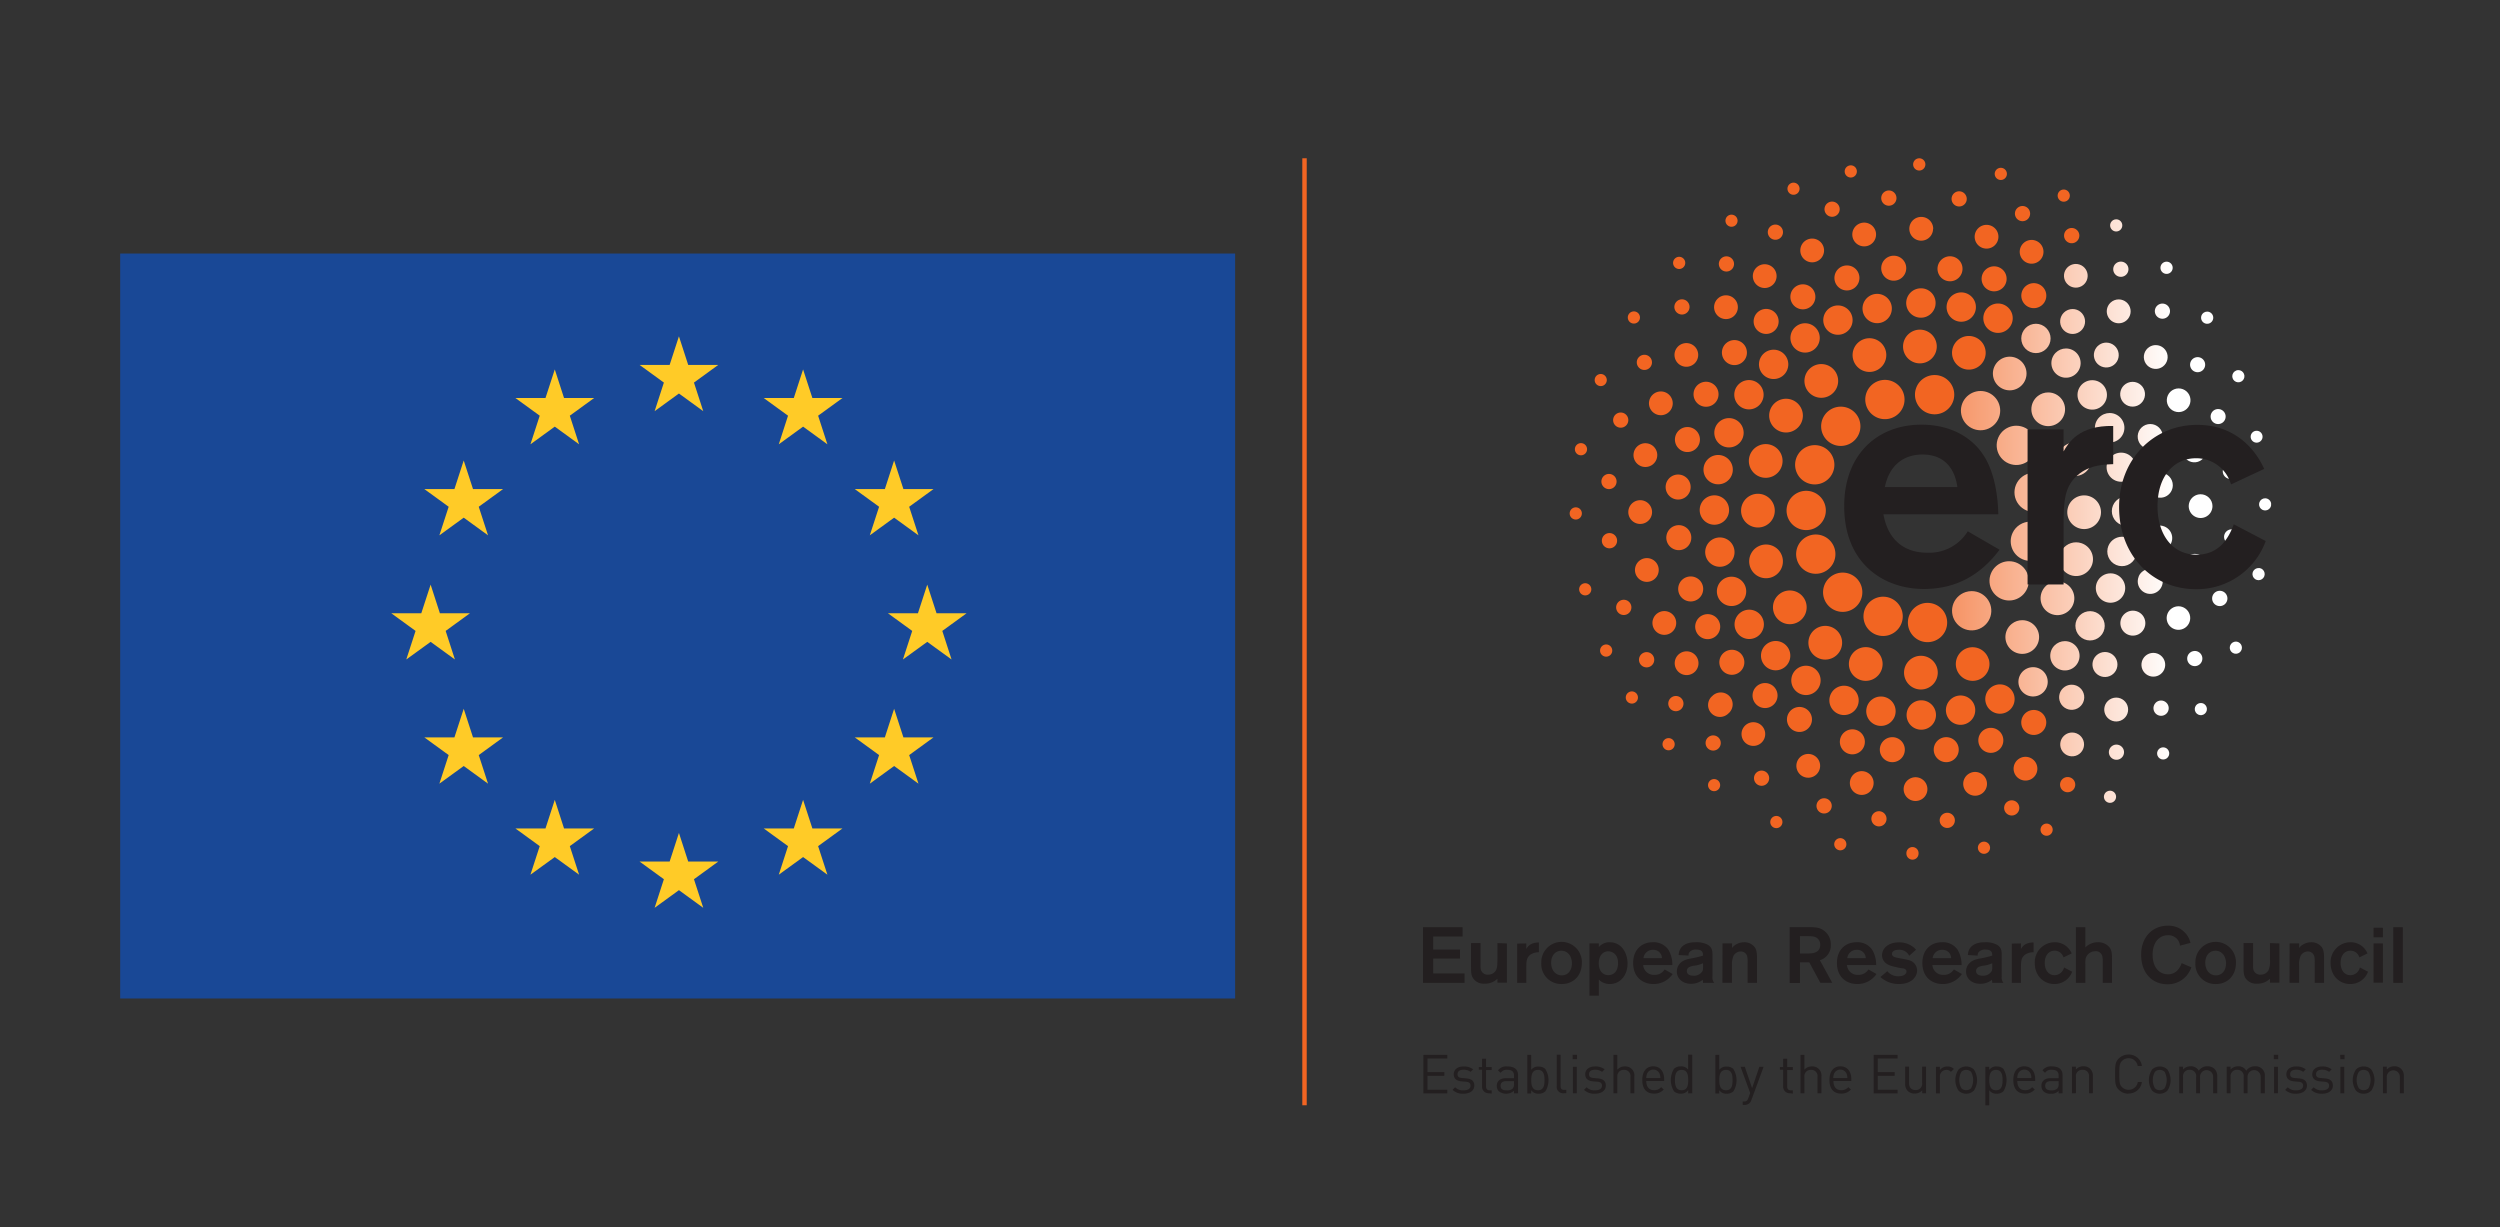 <svg xmlns="http://www.w3.org/2000/svg" xmlns:xlink="http://www.w3.org/1999/xlink" viewBox="0 0 763.77 374.91"><rect x="0" y="0" width="763.77" height="374.91" fill="#333333" stroke="none"/><defs><style>.cls-1,.cls-5{fill:none;}.cls-2{fill:#194896;}.cls-3{fill:#ffcb27;}.cls-4{clip-path:url(#clip-path);}.cls-5{stroke:#f26522;stroke-width:1.35px;}.cls-6{clip-path:url(#clip-path-2);}.cls-7{fill:url(#linear-gradient);}.cls-8{fill:#f26522;}.cls-9{fill:#231f20;}</style><clipPath id="clip-path"><rect id="SVGID" class="cls-1" x="36.72" y="48.36" width="697.64" height="289.31"/></clipPath><clipPath id="clip-path-2"><path id="SVGID-2" data-name="SVGID" class="cls-1" d="M643.61,241.86a1.86,1.86,0,1,0,1-.3,1.89,1.89,0,0,0-1,.3m15.94-13a1.86,1.86,0,1,0,2.63,0,1.87,1.87,0,0,0-2.63,0m-14.23-1a2.32,2.32,0,1,0,1.26-.38,2.26,2.26,0,0,0-1.26.38m-14.22-3.5a3.64,3.64,0,1,0,1.95-.57,3.64,3.64,0,0,0-1.95.57m39.77-8.82a1.86,1.86,0,1,0,2.6-.41,1.84,1.84,0,0,0-1.09-.35,1.86,1.86,0,0,0-1.51.76m-12.28-.84a2.33,2.33,0,1,0,3.28,0,2.3,2.3,0,0,0-1.65-.69,2.34,2.34,0,0,0-1.63.66M644,214.12a3.65,3.65,0,1,0,2.53-1,3.65,3.65,0,0,0-2.53,1m-13.16-4.33a3.84,3.84,0,1,0,2.07-.61,3.84,3.84,0,0,0-2.07.61m-12.14-5.26a4.48,4.48,0,1,0,2.41-.71,4.47,4.47,0,0,0-2.41.71m36.15-3.47a3.63,3.63,0,1,0,3-1.6,3.63,3.63,0,0,0-3,1.6m-14.42-.8a3.82,3.82,0,1,0,2.65-1.07,3.8,3.8,0,0,0-2.65,1.07m28.18-.38a2.32,2.32,0,1,0,3.23-.6,2.28,2.28,0,0,0-1.31-.41,2.34,2.34,0,0,0-1.92,1m12.76-2.75a1.86,1.86,0,1,0,2.45-.95,1.81,1.81,0,0,0-.75-.16,1.87,1.87,0,0,0-1.7,1.11m-53.68.05a4.48,4.48,0,1,0,3.15-1.3,4.48,4.48,0,0,0-3.15,1.3m-13.07-6.59a5.15,5.15,0,1,0,3.19-1.11,5.1,5.1,0,0,0-3.19,1.11m20.21-1.92a4.48,4.48,0,1,0,6.23-1.17,4.49,4.49,0,0,0-6.23,1.17m13.62-.44a3.82,3.82,0,1,0,5.31-1,3.87,3.87,0,0,0-2.14-.66,3.82,3.82,0,0,0-3.17,1.68m13.76-.81a3.6,3.6,0,1,0,3.33-2.21,3.63,3.63,0,0,0-3.33,2.21m-61.69-6.55a6,6,0,1,0,1.84-.29,5.89,5.89,0,0,0-1.84.29M676,181.93a2.34,2.34,0,1,0,2.15-1.44,2.33,2.33,0,0,0-2.15,1.44m-51.74-2a5.16,5.16,0,1,0,4.31-2.32,5.16,5.16,0,0,0-4.31,2.32m16.37-2a4.49,4.49,0,1,0,4.15-2.77,4.48,4.48,0,0,0-4.15,2.77m12.78-1.82a3.82,3.82,0,1,0,5-2,4,4,0,0,0-1.53-.31,3.8,3.8,0,0,0-3.5,2.29m34.8-1.07a1.87,1.87,0,1,0,2.19-1.47l-.36,0a1.87,1.87,0,0,0-1.83,1.5M609.79,173a6,6,0,1,0,4-1.54,6,6,0,0,0-4,1.54m57.19-.91a3.63,3.63,0,1,0,4.3-2.8,3.91,3.91,0,0,0-.75-.08,3.62,3.62,0,0,0-3.55,2.88m-37.6-2.85a5.15,5.15,0,1,0,6.49-3.3,5,5,0,0,0-1.6-.26,5.13,5.13,0,0,0-4.89,3.56m14.51-1.68a4.49,4.49,0,1,0,5.3-3.48,4,4,0,0,0-.91-.1,4.49,4.49,0,0,0-4.39,3.58m35.62-4a2.33,2.33,0,1,0,2.72-1.85,2.28,2.28,0,0,0-.45,0,2.31,2.31,0,0,0-2.27,1.89m-23.42-.07a3.82,3.82,0,1,0,4.58-2.87,3.67,3.67,0,0,0-.86-.1,3.83,3.83,0,0,0-3.72,3m-41.23-.76a6,6,0,1,0,5.43-3.44,6,6,0,0,0-5.43,3.44M692,152.23a1.86,1.86,0,1,0,1.88,1.84,1.87,1.87,0,0,0-1.88-1.84h0m-42.33-.56a4.49,4.49,0,1,0,4.49,4.52,4.49,4.49,0,0,0-4.49-4.52h0m-18.1,4.67a5.15,5.15,0,1,0,5.26-5h-.11a5.15,5.15,0,0,0-5.15,5M672.27,151a3.63,3.63,0,1,0,3.66,3.61,3.62,3.62,0,0,0-3.66-3.61h0M660,144.42a3.82,3.82,0,1,0,3.81,3.85,3.82,3.82,0,0,0-3.81-3.85h0m-38.6,0a6,6,0,1,0,.07,0h-.07m60-2.81a2.36,2.36,0,1,0,.05,0h-.05M647,138.4a4.45,4.45,0,1,0,1-.12,4.47,4.47,0,0,0-1,.12m-14.74-3a5.15,5.15,0,1,0,1.59-.25,5.22,5.22,0,0,0-1.59.25m37.38-1.31a3.62,3.62,0,1,0,.75-.08,3.82,3.82,0,0,0-.75.08m19.58-2.48a1.82,1.82,0,1,0,.39,0,1.74,1.74,0,0,0-.39,0m-75.73-1a6,6,0,1,0,2.49-.55,6,6,0,0,0-2.49.55m42.7-1a3.84,3.84,0,1,0,.75-.07,3.88,3.88,0,0,0-.75.07m-13.44-3.07a4.51,4.51,0,1,0,1.78-.36,4.64,4.64,0,0,0-1.78.36m34.67-1.57a2.3,2.3,0,1,0,.47,0,2.59,2.59,0,0,0-.47,0m-54.83-4a5.15,5.15,0,1,0,3.15-1.08,5.13,5.13,0,0,0-3.15,1.08m-22.09.6a6,6,0,1,0,4.58-2.12,6,6,0,0,0-4.58,2.12m63.7-2.63a3.62,3.62,0,1,0,1.39-.28,3.56,3.56,0,0,0-1.39.28m-14.13-2a3.79,3.79,0,1,0,1.44-.29,3.89,3.89,0,0,0-1.44.29m-13.32-.07a4.5,4.5,0,1,0,2.44-.72,4.49,4.49,0,0,0-2.44.72m46.38-3.65a1.86,1.86,0,1,0,2.42,1,1.84,1.84,0,0,0-1.71-1.15,1.76,1.76,0,0,0-.71.14m-12.61-3.94a2.31,2.31,0,1,0,.86-.17,2.44,2.44,0,0,0-.86.17m-60.82,2a5.14,5.14,0,1,0,7.14-1.43,5.13,5.13,0,0,0-7.14,1.43m18.3-3.48a4.47,4.47,0,1,0,3.18-1.33,4.48,4.48,0,0,0-3.18,1.33M656.64,106a3.64,3.64,0,1,0,2-.57,3.59,3.59,0,0,0-2,.57m-15.26-.69a3.8,3.8,0,1,0,2.09-.64,3.75,3.75,0,0,0-2.09.64m-23.1-4.42a4.48,4.48,0,1,0,6.21-1.21,4.46,4.46,0,0,0-6.21,1.21m55-5.38a1.86,1.86,0,1,0,1-.31,1.88,1.88,0,0,0-1,.31m-42.76,0a3.81,3.81,0,1,0,2.68-1.1,3.8,3.8,0,0,0-2.68,1.1m28.83-2.38a2.32,2.32,0,1,0,1.28-.39,2.33,2.33,0,0,0-1.28.39m-14.58-.66a3.65,3.65,0,1,0,2.56-1,3.63,3.63,0,0,0-2.56,1m-13.6-10.22a3.62,3.62,0,1,0,3-1.61,3.63,3.63,0,0,0-3,1.61m29.43-1.78a1.87,1.87,0,1,0,1.31-.53,1.91,1.91,0,0,0-1.31.53m-14.29.11a2.33,2.33,0,1,0,1.63-.66,2.32,2.32,0,0,0-1.63.66m-1.32-12.78a1.86,1.86,0,1,0,1.53-.8,1.85,1.85,0,0,0-1.53.8"/></clipPath><linearGradient id="linear-gradient" x1="-6660.09" y1="5568.63" x2="-6659.09" y2="5568.63" gradientTransform="matrix(97.18, 0, 0, -97.18, 647794.36, 541291.02)" gradientUnits="userSpaceOnUse"><stop offset="0" stop-color="#f26522"/><stop offset="1" stop-color="#fff"/></linearGradient></defs><title>READCHINA logos</title><g id="Layer_15" data-name="Layer 15"><rect class="cls-2" x="36.72" y="77.46" width="340.62" height="227.59"/><polygon class="cls-3" points="273.16 216.54 276 225.28 285.19 225.28 277.76 230.68 280.6 239.42 273.16 234.02 265.73 239.42 268.57 230.68 261.14 225.28 270.33 225.28 273.16 216.54"/><polygon class="cls-3" points="141.67 216.54 144.51 225.28 153.69 225.28 146.26 230.68 149.1 239.42 141.67 234.02 134.23 239.42 137.07 230.68 129.64 225.28 138.83 225.28 141.67 216.54"/><polygon class="cls-3" points="141.67 140.68 144.51 149.42 153.69 149.42 146.26 154.82 149.1 163.55 141.67 158.15 134.23 163.55 137.07 154.82 129.64 149.42 138.83 149.42 141.67 140.68"/><polygon class="cls-3" points="273.16 140.68 276 149.42 285.19 149.42 277.76 154.82 280.6 163.55 273.16 158.15 265.73 163.55 268.57 154.82 261.14 149.42 270.33 149.42 273.16 140.68"/><polygon class="cls-3" points="169.49 244.36 172.32 253.1 181.51 253.1 174.08 258.5 176.92 267.23 169.49 261.84 162.05 267.23 164.89 258.5 157.46 253.1 166.65 253.1 169.49 244.36"/><polygon class="cls-3" points="245.35 244.36 248.19 253.1 257.38 253.1 249.94 258.5 252.78 267.23 245.35 261.84 237.92 267.23 240.75 258.5 233.32 253.1 242.51 253.1 245.35 244.36"/><polygon class="cls-3" points="169.49 112.86 172.32 121.6 181.51 121.6 174.08 127 176.92 135.74 169.49 130.34 162.05 135.74 164.89 127 157.46 121.6 166.65 121.6 169.49 112.86"/><polygon class="cls-3" points="245.35 112.86 248.19 121.6 257.38 121.6 249.94 127 252.78 135.74 245.35 130.34 237.92 135.74 240.75 127 233.32 121.6 242.51 121.6 245.35 112.86"/><polygon class="cls-3" points="283.28 178.61 286.12 187.35 295.31 187.35 287.88 192.75 290.71 201.48 283.28 196.09 275.85 201.48 278.69 192.75 271.26 187.35 280.44 187.35 283.28 178.61"/><polygon class="cls-3" points="131.56 178.61 134.39 187.35 143.58 187.35 136.15 192.75 138.98 201.48 131.56 196.09 124.12 201.48 126.96 192.75 119.53 187.35 128.71 187.35 131.56 178.61"/><polygon class="cls-3" points="207.42 254.47 210.25 263.21 219.44 263.21 212.01 268.61 214.85 277.35 207.42 271.95 199.99 277.35 202.82 268.61 195.39 263.21 204.58 263.21 207.42 254.47"/><polygon class="cls-3" points="207.42 102.75 210.25 111.48 219.44 111.48 212.01 116.88 214.85 125.62 207.42 120.22 199.99 125.62 202.82 116.88 195.39 111.48 204.58 111.48 207.42 102.75"/><g class="cls-4"><line class="cls-5" x1="398.54" y1="48.36" x2="398.54" y2="337.68"/></g><g class="cls-6"><rect class="cls-7" x="595.63" y="66.98" width="98.21" height="178.56"/></g><g class="cls-4"><path class="cls-8" d="M596.82,122.19a6,6,0,1,1-4.16-7.39,6,6,0,0,1,4.16,7.39"/><path class="cls-8" d="M582.9,189.64a6,6,0,1,1,5.43,6.52,6,6,0,0,1-5.43-6.52"/><path class="cls-8" d="M570,185.5a6,6,0,1,1,2.5,8.1,6,6,0,0,1-2.5-8.1"/><path class="cls-8" d="M559.25,176.22a6,6,0,1,1-1,8.43,6,6,0,0,1,1-8.43"/><path class="cls-8" d="M553.18,163.5a6,6,0,1,1-4.24,7.35,6,6,0,0,1,4.24-7.35"/><path class="cls-8" d="M552.59,150a6,6,0,1,1-6.73,5.16,6,6,0,0,1,6.73-5.16"/><path class="cls-8" d="M557.51,136.85a6,6,0,1,1-8.23,2.05,6,6,0,0,1,8.23-2.05"/><path class="cls-8" d="M567.25,126.74a6,6,0,1,1-8.37-1.38,6,6,0,0,1,8.37,1.38"/><path class="cls-8" d="M581.77,121.06a6,6,0,1,1-6.9-4.92,6,6,0,0,1,6.9,4.92"/><path class="cls-8" d="M592,205.49a5.15,5.15,0,1,1-5.15-5.14,5.14,5.14,0,0,1,5.15,5.14"/><path class="cls-8" d="M607.54,201.25A5.14,5.14,0,1,1,601,198a5.14,5.14,0,0,1,6.51,3.26"/><path class="cls-8" d="M581.4,105.71a5.15,5.15,0,1,1,5,5.3,5.14,5.14,0,0,1-5-5.3"/><path class="cls-8" d="M596.63,106.14a5.14,5.14,0,1,1,3.24,6.52,5.15,5.15,0,0,1-3.24-6.52"/><path class="cls-8" d="M566.21,110a5.15,5.15,0,1,1,6.44,3.4,5.15,5.15,0,0,1-6.44-3.4"/><path class="cls-8" d="M552.32,119.49a5.15,5.15,0,1,1,7.2,1,5.14,5.14,0,0,1-7.2-1"/><path class="cls-8" d="M537.75,145.69a5.15,5.15,0,1,1,6.55-3.16,5.15,5.15,0,0,1-6.55,3.16"/><path class="cls-8" d="M542.73,131.22a5.15,5.15,0,1,1,7.16-1.33,5.14,5.14,0,0,1-7.16,1.33"/><path class="cls-8" d="M536.87,161.15a5.15,5.15,0,1,1,5.34-5,5.14,5.14,0,0,1-5.34,5"/><path class="cls-8" d="M541,176.44a5.15,5.15,0,1,1,3.48-6.39,5.14,5.14,0,0,1-3.48,6.39"/><path class="cls-8" d="M549.85,189.7a5.15,5.15,0,1,1,1.11-7.2,5.17,5.17,0,0,1-1.11,7.2"/><path class="cls-8" d="M574.84,204.62a5.15,5.15,0,1,1-3.07-6.6,5.15,5.15,0,0,1,3.07,6.6"/><path class="cls-8" d="M561.83,199.34a5.15,5.15,0,1,1-1.22-7.18,5.14,5.14,0,0,1,1.22,7.18"/><path class="cls-8" d="M591.34,92.57a4.49,4.49,0,1,1-4.49-4.49,4.47,4.47,0,0,1,4.49,4.49"/><path class="cls-8" d="M603.57,94.7a4.48,4.48,0,1,1-3.51-5.28,4.49,4.49,0,0,1,3.51,5.28"/><path class="cls-8" d="M614.58,98.89a4.49,4.49,0,1,1-2.49-5.84,4.49,4.49,0,0,1,2.49,5.84"/><path class="cls-8" d="M523.72,151.33a4.49,4.49,0,1,1-4.45,4.52,4.49,4.49,0,0,1,4.45-4.52"/><path class="cls-8" d="M525.75,139.08a4.48,4.48,0,1,1-5.24,3.56,4.49,4.49,0,0,1,5.24-3.56"/><path class="cls-8" d="M529.87,128.05a4.48,4.48,0,1,1-5.82,2.52,4.49,4.49,0,0,1,5.82-2.52"/><path class="cls-8" d="M536.8,116.86a4.48,4.48,0,1,1-6.22,1.26,4.5,4.5,0,0,1,6.22-1.26"/><path class="cls-8" d="M545,108.12a4.48,4.48,0,1,1-6.34.06,4.48,4.48,0,0,1,6.34-.06"/><path class="cls-8" d="M555.21,100.77A4.48,4.48,0,1,1,549,99.5a4.48,4.48,0,0,1,6.21,1.27"/><path class="cls-8" d="M565.61,96a4.48,4.48,0,1,1-5.92-2.3,4.48,4.48,0,0,1,5.92,2.3"/><path class="cls-8" d="M577.85,93.21a4.48,4.48,0,1,1-5.41-3.31,4.5,4.5,0,0,1,5.41,3.31"/><path class="cls-8" d="M582.48,218.48a4.49,4.49,0,1,1,4.52,4.45,4.47,4.47,0,0,1-4.52-4.45"/><path class="cls-8" d="M570.23,216.44a4.49,4.49,0,1,1,3.56,5.25,4.51,4.51,0,0,1-3.56-5.25"/><path class="cls-8" d="M559.2,212.32a4.48,4.48,0,1,1,2.52,5.82,4.49,4.49,0,0,1-2.52-5.82"/><path class="cls-8" d="M548,205.39a4.48,4.48,0,1,1,1.26,6.21,4.48,4.48,0,0,1-1.26-6.21"/><path class="cls-8" d="M539.28,197.17a4.48,4.48,0,1,1,.06,6.34,4.48,4.48,0,0,1-.06-6.34"/><path class="cls-8" d="M531.94,187a4.48,4.48,0,1,1-1.28,6.21,4.48,4.48,0,0,1,1.28-6.21"/><path class="cls-8" d="M527.19,176.57a4.48,4.48,0,1,1-2.29,5.9,4.48,4.48,0,0,1,2.29-5.9"/><path class="cls-8" d="M524.39,164.32a4.48,4.48,0,1,1-3.31,5.41,4.47,4.47,0,0,1,3.31-5.41"/><path class="cls-8" d="M606.87,215.3a4.48,4.48,0,1,1,5.88,2.39,4.48,4.48,0,0,1-5.88-2.39"/><path class="cls-8" d="M594.6,217.93a4.48,4.48,0,1,1,5.35,3.4,4.46,4.46,0,0,1-5.35-3.4"/><path class="cls-8" d="M582.37,81.94a3.82,3.82,0,1,1-3.82-3.82,3.81,3.81,0,0,1,3.82,3.82"/><path class="cls-8" d="M599.46,83a3.82,3.82,0,1,1-2.83-4.6,3.81,3.81,0,0,1,2.83,4.6"/><path class="cls-8" d="M612.72,86.71a3.82,3.82,0,1,1-1.92-5,3.81,3.81,0,0,1,1.92,5"/><path class="cls-8" d="M624.5,92.48a3.82,3.82,0,1,1-1-5.31,3.82,3.82,0,0,1,1,5.31"/><path class="cls-8" d="M617.79,222.15a3.82,3.82,0,1,1,5,2.1,3.83,3.83,0,0,1-5-2.1"/><path class="cls-8" d="M604.47,226.93a3.82,3.82,0,1,1,4.48,3,3.81,3.81,0,0,1-4.48-3"/><path class="cls-8" d="M590.77,229.05a3.82,3.82,0,1,1,3.84,3.8,3.83,3.83,0,0,1-3.84-3.8"/><path class="cls-8" d="M574.39,228.21a3.82,3.82,0,1,1,2.9,4.55,3.83,3.83,0,0,1-2.9-4.55"/><path class="cls-8" d="M562.38,225.18a3.82,3.82,0,1,1,2.1,5,3.82,3.82,0,0,1-2.1-5"/><path class="cls-8" d="M546.65,217.57a3.82,3.82,0,1,1,.87,5.33,3.82,3.82,0,0,1-.87-5.33"/><path class="cls-8" d="M536.54,209.79a3.82,3.82,0,1,1,0,5.41,3.82,3.82,0,0,1,0-5.41"/><path class="cls-8" d="M527,199.14a3.82,3.82,0,1,1-1.1,5.29,3.82,3.82,0,0,1,1.1-5.29"/><path class="cls-8" d="M520.2,187.94a3.82,3.82,0,1,1-2,5,3.82,3.82,0,0,1,2-5"/><path class="cls-8" d="M515.65,176.21a3.82,3.82,0,1,1-2.85,4.59,3.81,3.81,0,0,1,2.85-4.59"/><path class="cls-8" d="M512.84,160.44a3.82,3.82,0,1,1-3.77,3.87,3.82,3.82,0,0,1,3.77-3.87"/><path class="cls-8" d="M513.43,145.05a3.82,3.82,0,1,1-4.49,3,3.81,3.81,0,0,1,4.49-3"/><path class="cls-8" d="M517,130.76a3.82,3.82,0,1,1-5,2.05,3.82,3.82,0,0,1,5-2.05"/><path class="cls-8" d="M523.37,117.3a3.82,3.82,0,1,1-5.32,1,3.82,3.82,0,0,1,5.32-1"/><path class="cls-8" d="M532.64,105.08a3.82,3.82,0,1,1-5.4-.12,3.81,3.81,0,0,1,5.4.12"/><path class="cls-8" d="M542.77,96.11A3.82,3.82,0,1,1,537.48,95a3.82,3.82,0,0,1,5.29,1.11"/><path class="cls-8" d="M554.3,89.17a3.82,3.82,0,1,1-5-2,3.81,3.81,0,0,1,5,2"/><path class="cls-8" d="M568,84.17a3.82,3.82,0,1,1-4.5-3,3.81,3.81,0,0,1,4.5,3"/><path class="cls-8" d="M573.08,70.92a3.63,3.63,0,1,1-4.27-2.84,3.64,3.64,0,0,1,4.27,2.84"/><path class="cls-8" d="M590.57,69.92A3.63,3.63,0,1,1,587,66.27a3.63,3.63,0,0,1,3.61,3.65"/><path class="cls-8" d="M610.43,73.19a3.63,3.63,0,1,1-2.65-4.39,3.62,3.62,0,0,1,2.65,4.39"/><path class="cls-8" d="M624,78.38a3.63,3.63,0,1,1-1.88-4.78A3.63,3.63,0,0,1,624,78.38"/><path class="cls-8" d="M615.44,236.21a3.63,3.63,0,1,1,4.72,2,3.64,3.64,0,0,1-4.72-2"/><path class="cls-8" d="M599.85,240.17a3.63,3.63,0,1,1,4.26,2.86,3.64,3.64,0,0,1-4.26-2.86"/><path class="cls-8" d="M581.58,241a3.63,3.63,0,1,1,3.55,3.71,3.62,3.62,0,0,1-3.55-3.71"/><path class="cls-8" d="M565.23,238.45a3.63,3.63,0,1,1,2.78,4.32,3.63,3.63,0,0,1-2.78-4.32"/><path class="cls-8" d="M549.11,232.51a3.63,3.63,0,1,1,1.86,4.78,3.64,3.64,0,0,1-1.86-4.78"/><path class="cls-8" d="M532.77,222.09a3.62,3.62,0,1,1,.73,5.07,3.63,3.63,0,0,1-.73-5.07"/><path class="cls-8" d="M523,212.77A3.63,3.63,0,1,1,528,218a3.63,3.63,0,0,1-5.07-5.2"/><path class="cls-8" d="M513.24,199.61a3.63,3.63,0,1,1-1,5,3.62,3.62,0,0,1,1-5"/><path class="cls-8" d="M507,187a3.63,3.63,0,1,1-1.86,4.78A3.63,3.63,0,0,1,507,187"/><path class="cls-8" d="M502.35,170.59a3.63,3.63,0,1,1-2.77,4.32,3.64,3.64,0,0,1,2.77-4.32"/><path class="cls-8" d="M501.05,152.81a3.63,3.63,0,1,1-3.59,3.66,3.64,3.64,0,0,1,3.59-3.66"/><path class="cls-8" d="M503.39,135.48a3.63,3.63,0,1,1-4.27,2.84,3.63,3.63,0,0,1,4.27-2.84"/><path class="cls-8" d="M508.78,119.86a3.63,3.63,0,1,1-4.74,2,3.63,3.63,0,0,1,4.74-2"/><path class="cls-8" d="M517.19,105.41a3.62,3.62,0,1,1-5,1,3.64,3.64,0,0,1,5-1"/><path class="cls-8" d="M529.92,91.34a3.63,3.63,0,1,1-5.12-.12,3.62,3.62,0,0,1,5.12.12"/><path class="cls-8" d="M542.14,82.32a3.63,3.63,0,1,1-5-1,3.64,3.64,0,0,1,5,1"/><path class="cls-8" d="M557,75.15a3.63,3.63,0,1,1-4.73-2,3.64,3.64,0,0,1,4.73,2"/><path class="cls-8" d="M579.39,60.52a2.33,2.33,0,1,1-2.33-2.33,2.32,2.32,0,0,1,2.33,2.33"/><path class="cls-8" d="M588.22,50.22a1.87,1.87,0,1,1-1.86-1.86,1.86,1.86,0,0,1,1.86,1.86"/><path class="cls-8" d="M613.07,53.57a1.86,1.86,0,1,1-1.36-2.25,1.86,1.86,0,0,1,1.36,2.25"/><path class="cls-8" d="M632.18,60.54a1.86,1.86,0,1,1-.92-2.47,1.87,1.87,0,0,1,.92,2.47"/><path class="cls-8" d="M623.52,254.15a1.88,1.88,0,0,1,1.06-2.41,1.86,1.86,0,1,1-1.06,2.41"/><path class="cls-8" d="M604.29,259.32a1.86,1.86,0,1,1,2.17,1.5,1.88,1.88,0,0,1-2.17-1.5"/><path class="cls-8" d="M582.42,260.72a1.86,1.86,0,1,1,3.71.1,1.84,1.84,0,0,1-1.9,1.81,1.87,1.87,0,0,1-1.81-1.91"/><path class="cls-8" d="M560.42,257.48a1.86,1.86,0,1,1,1.37,2.25,1.88,1.88,0,0,1-1.37-2.25"/><path class="cls-8" d="M541,250.36a1.86,1.86,0,1,1,.91,2.47,1.87,1.87,0,0,1-.91-2.47"/><path class="cls-8" d="M522.2,238.74a1.85,1.85,0,1,1,.36,2.6,1.85,1.85,0,0,1-.36-2.6"/><path class="cls-8" d="M508.51,226a1.86,1.86,0,1,1,2.53,2.73,1.86,1.86,0,0,1-2.53-2.73"/><path class="cls-8" d="M497.54,211.53a1.86,1.86,0,1,1-.55,2.58,1.86,1.86,0,0,1,.55-2.58"/><path class="cls-8" d="M489.93,197.06a1.84,1.84,0,0,1,2.46.93,1.86,1.86,0,1,1-2.46-.93"/><path class="cls-8" d="M483.87,178.23a1.86,1.86,0,1,1-1.38,2.24,1.86,1.86,0,0,1,1.38-2.24"/><path class="cls-8" d="M481.39,155a1.84,1.84,0,0,1,1.88,1.83,1.86,1.86,0,1,1-1.88-1.83"/><path class="cls-8" d="M483.33,135.41a1.86,1.86,0,1,1-2.16,1.5,1.86,1.86,0,0,1,2.16-1.5"/><path class="cls-8" d="M489.75,114.4a1.85,1.85,0,1,1-2.42,1,1.85,1.85,0,0,1,2.42-1"/><path class="cls-8" d="M500.2,95.45a1.86,1.86,0,1,1-2.58.51,1.86,1.86,0,0,1,2.58-.51"/><path class="cls-8" d="M514.31,79a1.86,1.86,0,1,1-2.62,0,1.85,1.85,0,0,1,2.62,0"/><path class="cls-8" d="M530.55,66.43a1.85,1.85,0,1,1-2.57-.55,1.86,1.86,0,0,1,2.57.55"/><path class="cls-8" d="M549.64,56.94a1.85,1.85,0,1,1-2.4-1,1.85,1.85,0,0,1,2.4,1"/><path class="cls-8" d="M567.25,52a1.86,1.86,0,1,1-2.18-1.45A1.84,1.84,0,0,1,567.25,52"/><path class="cls-8" d="M600.8,61.29a2.32,2.32,0,1,1-1.75-2.79,2.33,2.33,0,0,1,1.75,2.79"/><path class="cls-8" d="M620,66.24a2.32,2.32,0,1,1-1.13-3.09A2.32,2.32,0,0,1,620,66.24"/><path class="cls-8" d="M634.84,73.3a2.33,2.33,0,1,1-.59-3.23,2.31,2.31,0,0,1,.59,3.23"/><path class="cls-8" d="M629.54,240.6a2.32,2.32,0,1,1,3,1.27,2.31,2.31,0,0,1-3-1.27"/><path class="cls-8" d="M612.32,247.27a2.32,2.32,0,1,1,2.74,1.83,2.33,2.33,0,0,1-2.74-1.83"/><path class="cls-8" d="M592.59,250.6a2.32,2.32,0,1,1,2.28,2.35,2.32,2.32,0,0,1-2.28-2.35"/><path class="cls-8" d="M571.78,249.61a2.32,2.32,0,1,1,1.72,2.8,2.34,2.34,0,0,1-1.72-2.8"/><path class="cls-8" d="M555.1,245.39a2.33,2.33,0,1,1,4.26,1.87,2.33,2.33,0,0,1-4.26-1.87"/><path class="cls-8" d="M536.31,236.37a2.32,2.32,0,1,1,.5,3.25,2.33,2.33,0,0,1-.5-3.25"/><path class="cls-8" d="M521.82,225.28a2.32,2.32,0,1,1-.13,3.29,2.33,2.33,0,0,1,.13-3.29"/><path class="cls-8" d="M510.74,213a2.32,2.32,0,1,1,2.51,3.91,2.32,2.32,0,1,1-2.51-3.91"/><path class="cls-8" d="M502.14,199.42a2.33,2.33,0,1,1-1.23,3.05,2.33,2.33,0,0,1,1.23-3.05"/><path class="cls-8" d="M495.56,183.29a2.33,2.33,0,1,1-1.76,2.77,2.33,2.33,0,0,1,1.76-2.77"/><path class="cls-8" d="M491.7,162.86a2.33,2.33,0,1,1-2.32,2.33,2.33,2.33,0,0,1,2.32-2.33"/><path class="cls-8" d="M492,144.83a2.32,2.32,0,1,1-2.72,1.85,2.33,2.33,0,0,1,2.72-1.85"/><path class="cls-8" d="M496,126.19a2.32,2.32,0,1,1-3,1.27,2.32,2.32,0,0,1,3-1.27"/><path class="cls-8" d="M503.67,108.78a2.32,2.32,0,1,1-3.23.64,2.33,2.33,0,0,1,3.23-.64"/><path class="cls-8" d="M515.53,92.17a2.32,2.32,0,1,1-3.29-.07,2.31,2.31,0,0,1,3.29.07"/><path class="cls-8" d="M529.4,79.39a2.32,2.32,0,1,1-3.21-.71,2.32,2.32,0,0,1,3.21.71"/><path class="cls-8" d="M544.55,70.07a2.32,2.32,0,1,1-3-1.3,2.32,2.32,0,0,1,3,1.3"/><path class="cls-8" d="M562,63.48a2.32,2.32,0,1,1-2.71-1.85A2.32,2.32,0,0,1,562,63.48"/><path class="cls-9" d="M598,148.81c-1.05-7.39-5.59-9.95-10.61-9.95-6.06,0-10.23,3.51-11.56,9.95Zm12.88,19.13c-5.88,7.86-13.45,12-23.11,12-12.41,0-24.35-7.86-24.35-25.29,0-15.92,10.23-24.91,23.59-24.91,12.5,0,17.71,7.48,18.66,8.9,3.88,5.49,4.74,13.73,4.83,18.47H575.4c1.33,7.49,6,11.75,13.45,11.75a13.83,13.83,0,0,0,12.32-6.54Z"/><path class="cls-9" d="M630.44,131.19v6.72c1.42-2.46,4.55-8,15.16-7.77V141.8c-2.47.09-6.73.19-10.23,2.84-4.83,3.69-4.93,8.52-4.93,16.39v17.52h-11V131.19Z"/><path class="cls-9" d="M681.59,148a11,11,0,0,0-10.7-8c-6.54,0-11.75,5.21-11.75,14.69,0,8.52,4.45,14.77,11.94,14.77,7.2,0,9.94-5.49,11.36-9.28l9.76,5.11A22.38,22.38,0,0,1,670.89,180c-13.17,0-23.49-10.13-23.49-25.1,0-14.5,10.41-25.1,23.87-25.1,11.93,0,18,7.95,20.46,13.45Z"/></g><polygon class="cls-9" points="437.86 286.11 437.86 290.1 446.05 290.1 446.05 292.85 437.86 292.85 437.86 297.4 447.43 297.4 447.43 300.27 434.73 300.27 434.73 283.26 446.83 283.26 446.83 286.11 437.86 286.11"/><g class="cls-4"><path class="cls-9" d="M460.37,288.22v12h-2.89V299a5.37,5.37,0,0,1-3.91,1.52,3.92,3.92,0,0,1-3.34-1.4c-.82-1-.82-2.17-.82-4v-7h2.91v6.92a4.23,4.23,0,0,0,.1,1.2,2.12,2.12,0,0,0,2.24,1.52,2.67,2.67,0,0,0,2.34-1.28c.43-.79.45-1.56.48-3.25v-5.11Z"/><path class="cls-9" d="M466.3,288.22v1.71c.36-.62,1.16-2,3.85-2v3a4.44,4.44,0,0,0-2.6.73c-1.23.94-1.25,2.16-1.25,4.16v4.46h-2.8v-12Z"/><path class="cls-9" d="M477,290.46c-1.81,0-3.11,1.45-3.11,3.67,0,2.48,1.52,3.85,3.26,3.85,2.09,0,3.15-1.83,3.08-3.83s-1.21-3.69-3.23-3.69m.15,10.17a6.09,6.09,0,0,1-6.27-6.43,6.2,6.2,0,1,1,12.39,0c0,3.76-2.49,6.43-6.12,6.43"/><path class="cls-9" d="M491.42,297.91c1.4,0,2.91-1,2.91-3.69,0-3-2.09-3.59-3-3.59-1.33,0-2.84,1-2.89,3.55s1.32,3.73,2.94,3.73m-5.79-9.69h2.87v1.11a4.27,4.27,0,0,1,3.3-1.47c3.55,0,5.47,3.19,5.47,6.51,0,3.59-2.23,6.26-5.47,6.26a4.71,4.71,0,0,1-3.3-1.35v4.91h-2.87Z"/><path class="cls-9" d="M507.74,292.71a2.59,2.59,0,0,0-2.71-2.53,2.84,2.84,0,0,0-2.93,2.53Zm3.27,4.86a7,7,0,0,1-5.88,3.06c-3.15,0-6.19-2-6.19-6.43,0-4.05,2.6-6.34,6-6.34a5.45,5.45,0,0,1,4.75,2.27,9.06,9.06,0,0,1,1.23,4.7H502a3.25,3.25,0,0,0,3.42,3,3.51,3.51,0,0,0,3.14-1.66Z"/><path class="cls-9" d="M520.29,294.27a8.3,8.3,0,0,1-2.53.73c-1,.14-2.41.38-2.41,1.66,0,.94.79,1.42,1.95,1.42a3,3,0,0,0,2.82-1.4,2.4,2.4,0,0,0,.17-1.08Zm-7.44-2.5a3.84,3.84,0,0,1,.47-1.81c1.16-2.1,4-2.1,4.8-2.1a7.29,7.29,0,0,1,3.62.77c1.42.87,1.44,2,1.44,3.31v6.38a2.5,2.5,0,0,0,.54,1.95h-3.43c0-.29-.07-.77-.07-.94a5.7,5.7,0,0,1-3.57,1.23c-2.72,0-4.36-1.69-4.36-3.76a3.67,3.67,0,0,1,.38-1.64c.87-1.73,2.73-2.12,3.89-2.33a29.31,29.31,0,0,0,3.73-.89c0-.61,0-1.84-2-1.84a2.55,2.55,0,0,0-2.14.78,1.44,1.44,0,0,0-.29,1.06Z"/><path class="cls-9" d="M526.24,288.22h2.92v1.42a3.24,3.24,0,0,1,.94-.93,5,5,0,0,1,2.77-.85,4,4,0,0,1,3.16,1.45c.75,1,.75,2.31.75,3.88v7.08h-2.87v-6.14a8.17,8.17,0,0,0-.1-1.83,2,2,0,0,0-2-1.62,2.55,2.55,0,0,0-2.22,1.35,6.88,6.88,0,0,0-.46,3v5.23h-2.92Z"/><path class="cls-9" d="M549.91,286v5.32H551c1.09,0,1.49,0,2.09-.05s3-.14,3-2.62a2.42,2.42,0,0,0-1.34-2.29c-.68-.34-1.5-.36-3.38-.36Zm-3.16-2.75h5.43c2.26,0,3.78,0,5.27,1.23a5.16,5.16,0,0,1,1.88,4.19,4.66,4.66,0,0,1-3.35,4.68l3.79,6.91h-3.64L552.75,294h-2.84v6.31h-3.16Z"/><path class="cls-9" d="M570,292.71a2.58,2.58,0,0,0-2.7-2.53,2.85,2.85,0,0,0-2.94,2.53Zm3.28,4.86a7,7,0,0,1-5.89,3.06c-3.15,0-6.19-2-6.19-6.43,0-4.05,2.61-6.34,6-6.34a5.45,5.45,0,0,1,4.75,2.27,9,9,0,0,1,1.23,4.7h-8.92a3.25,3.25,0,0,0,3.42,3,3.51,3.51,0,0,0,3.14-1.66Z"/><path class="cls-9" d="M576.59,296.71a4.21,4.21,0,0,0,3.47,1.54c1.67,0,2.39-.82,2.39-1.42,0-.77-.87-1-1.26-1s-2.38-.46-2.82-.58c-2.86-.67-3.39-2.33-3.39-3.42,0-2.05,1.85-3.93,5.15-3.93a6.82,6.82,0,0,1,4,1.16,5.4,5.4,0,0,1,1.23,1.08L583.29,292a3.35,3.35,0,0,0-3.28-1.83c-1.37,0-2,.6-2,1.23,0,.86.9,1.1,2.44,1.37,2.51.46,3.2.58,4,1.18a3.27,3.27,0,0,1,1.24,2.55c0,1.88-1.69,4.12-5.43,4.12a8.21,8.21,0,0,1-5.78-2.14Z"/><path class="cls-9" d="M596.09,292.71a2.57,2.57,0,0,0-2.7-2.53,2.85,2.85,0,0,0-2.94,2.53Zm3.28,4.86a7,7,0,0,1-5.89,3.06c-3.15,0-6.18-2-6.18-6.43,0-4.05,2.6-6.34,6-6.34a5.43,5.43,0,0,1,4.75,2.27,9,9,0,0,1,1.23,4.7h-8.92a3.25,3.25,0,0,0,3.43,3,3.51,3.51,0,0,0,3.13-1.66Z"/><path class="cls-9" d="M608.65,294.27a8.49,8.49,0,0,1-2.53.73c-1,.14-2.41.38-2.41,1.66,0,.94.79,1.42,1.95,1.42a3,3,0,0,0,2.82-1.4,2.4,2.4,0,0,0,.17-1.08Zm-7.45-2.5a4,4,0,0,1,.48-1.81c1.16-2.1,4-2.1,4.8-2.1a7.27,7.27,0,0,1,3.61.77c1.43.87,1.45,2,1.45,3.31v6.38a2.53,2.53,0,0,0,.53,1.95h-3.42c0-.29-.08-.77-.08-.94a5.65,5.65,0,0,1-3.56,1.23c-2.73,0-4.37-1.69-4.37-3.76a3.67,3.67,0,0,1,.39-1.64c.87-1.73,2.72-2.12,3.88-2.33a29.63,29.63,0,0,0,3.74-.89c0-.61,0-1.84-2-1.84a2.56,2.56,0,0,0-2.15.78,1.44,1.44,0,0,0-.29,1.06Z"/><path class="cls-9" d="M617.42,288.22v1.71c.36-.62,1.15-2,3.85-2v3a4.44,4.44,0,0,0-2.6.73c-1.23.94-1.25,2.16-1.25,4.16v4.46h-2.8v-12Z"/><path class="cls-9" d="M630.41,292.49a2.8,2.8,0,0,0-2.72-2.05c-1.66,0-3,1.33-3,3.74,0,2.16,1.14,3.75,3,3.75a3.05,3.05,0,0,0,2.89-2.36l2.48,1.3a5.69,5.69,0,0,1-5.42,3.76c-3.35,0-6-2.58-6-6.38a6.1,6.1,0,0,1,6.08-6.39,5.56,5.56,0,0,1,5.2,3.42Z"/><path class="cls-9" d="M637.1,283.26v6.19a5.26,5.26,0,0,1,3.83-1.59,4.42,4.42,0,0,1,3.3,1.3c1,1.06,1,2.29,1,3.67v7.44H642.4v-6.62a5.28,5.28,0,0,0-.19-1.71,2,2,0,0,0-2.1-1.33,3.05,3.05,0,0,0-2.92,2.19,8,8,0,0,0-.09,1.93v5.54h-2.9v-17Z"/><path class="cls-9" d="M669.49,295.52a9,9,0,0,1-1.47,2.56,7.54,7.54,0,0,1-5.88,2.62c-4.51,0-8-3.3-8-9s3.74-8.89,8.07-8.89a6.82,6.82,0,0,1,7,5.25l-3.19.84a4.28,4.28,0,0,0-.62-1.69,3.59,3.59,0,0,0-3.06-1.49c-2.77,0-4.7,2.29-4.7,5.93,0,3.88,2,6,4.72,6A3.88,3.88,0,0,0,665.6,296a5.44,5.44,0,0,0,.9-1.76Z"/><path class="cls-9" d="M676.84,290.46c-1.81,0-3.11,1.45-3.11,3.67,0,2.48,1.52,3.85,3.25,3.85,2.1,0,3.16-1.83,3.09-3.83s-1.21-3.69-3.23-3.69m.14,10.17a6.09,6.09,0,0,1-6.27-6.43,6.2,6.2,0,1,1,12.39,0c0,3.76-2.48,6.43-6.12,6.43"/><path class="cls-9" d="M696.38,288.22v12h-2.89V299a5.34,5.34,0,0,1-3.9,1.52,3.93,3.93,0,0,1-3.35-1.4c-.82-1-.82-2.17-.82-4v-7h2.92v6.92a4.68,4.68,0,0,0,.09,1.2,2.13,2.13,0,0,0,2.25,1.52,2.65,2.65,0,0,0,2.33-1.28,6.57,6.57,0,0,0,.48-3.25v-5.11Z"/><path class="cls-9" d="M699.49,288.22h2.92v1.42a3.24,3.24,0,0,1,.94-.93,5,5,0,0,1,2.77-.85,4,4,0,0,1,3.16,1.45c.74,1,.74,2.31.74,3.88v7.08h-2.86v-6.14a8.17,8.17,0,0,0-.1-1.83,2,2,0,0,0-2-1.62,2.53,2.53,0,0,0-2.21,1.35,6.88,6.88,0,0,0-.46,3v5.23h-2.92Z"/><path class="cls-9" d="M720.8,292.49a2.81,2.81,0,0,0-2.73-2.05c-1.66,0-3,1.33-3,3.74,0,2.16,1.14,3.75,3,3.75a3,3,0,0,0,2.89-2.36l2.49,1.3a5.71,5.71,0,0,1-5.43,3.76c-3.35,0-6-2.58-6-6.38a6.1,6.1,0,0,1,6.07-6.39,5.55,5.55,0,0,1,5.2,3.42Z"/></g><path class="cls-9" d="M725.13,288.22H728v12h-2.87Zm2.87-1.87h-2.87v-2.92H728Z"/><rect class="cls-9" x="731.16" y="283.26" width="2.92" height="17.01"/><polygon class="cls-9" points="434.85 334.04 434.85 322.27 442.16 322.27 442.16 323.39 436.11 323.39 436.11 327.54 441.26 327.54 441.26 328.67 436.11 328.67 436.11 332.92 442.16 332.92 442.16 334.04 434.85 334.04"/><g class="cls-4"><path class="cls-9" d="M447.11,334.14a4.49,4.49,0,0,1-3.34-1.18l.79-.79a3.32,3.32,0,0,0,2.53.94c1.34,0,2.17-.48,2.17-1.43,0-.72-.41-1.11-1.36-1.2l-1.34-.11c-1.58-.13-2.43-.85-2.43-2.18,0-1.49,1.26-2.38,3-2.38a4.63,4.63,0,0,1,2.92.87l-.77.78a3.47,3.47,0,0,0-2.17-.65c-1.19,0-1.82.52-1.82,1.34s.4,1.11,1.42,1.19l1.31.12c1.42.13,2.39.68,2.39,2.2s-1.33,2.48-3.3,2.48"/><path class="cls-9" d="M454.86,334a2,2,0,0,1-2.08-2.18v-5h-1V326h1v-2.54H454V326h1.73v.91H454v5c0,.75.34,1.19,1.1,1.19h.63v1Z"/><path class="cls-9" d="M462.54,330.29h-2.28c-1.22,0-1.82.49-1.82,1.43s.58,1.39,1.87,1.39a2.4,2.4,0,0,0,1.82-.54,1.9,1.9,0,0,0,.41-1.41Zm0,3.75v-.78a3.71,3.71,0,0,1-4.64.13,2.31,2.31,0,0,1-.62-1.65c0-1.42,1-2.35,2.81-2.35h2.45v-.77c0-1.19-.59-1.79-2.08-1.79a2.14,2.14,0,0,0-2,.93l-.81-.75a3.14,3.14,0,0,1,2.87-1.2c2.19,0,3.26.94,3.26,2.71V334Z"/><path class="cls-9" d="M469.86,326.86c-1.77,0-2.05,1.53-2.05,3.11s.28,3.11,2.05,3.11,2-1.52,2-3.11-.26-3.11-2-3.11m2.23,6.57a2.83,2.83,0,0,1-2,.71,2.61,2.61,0,0,1-2.3-1.08v1h-1.19V322.27h1.19v4.58a2.59,2.59,0,0,1,2.3-1,2.83,2.83,0,0,1,2,.71,6.52,6.52,0,0,1,0,6.91"/><path class="cls-9" d="M477.66,334a1.94,1.94,0,0,1-2.07-2.17v-9.6h1.19v9.55c0,.8.26,1.19,1.09,1.19h.65v1Z"/></g><path class="cls-9" d="M480.53,325.91h1.19V334h-1.19Zm-.07-3.66h1.34v1.34h-1.34Z"/><g class="cls-4"><path class="cls-9" d="M487.27,334.14a4.5,4.5,0,0,1-3.34-1.18l.8-.79a3.31,3.31,0,0,0,2.53.94c1.33,0,2.16-.48,2.16-1.43,0-.72-.41-1.11-1.35-1.2l-1.34-.11c-1.59-.13-2.43-.85-2.43-2.18,0-1.49,1.25-2.38,3-2.38a4.59,4.59,0,0,1,2.92.87l-.77.78a3.47,3.47,0,0,0-2.17-.65c-1.19,0-1.82.52-1.82,1.34s.4,1.11,1.43,1.19l1.3.12c1.42.13,2.4.68,2.4,2.2s-1.34,2.48-3.31,2.48"/><path class="cls-9" d="M498.11,334v-5a1.88,1.88,0,0,0-2-2.15,1.92,1.92,0,0,0-2,2.15v5h-1.19V322.27h1.19v4.53a2.88,2.88,0,0,1,2.28-1,2.74,2.74,0,0,1,2.92,3V334Z"/><path class="cls-9" d="M507,328a2.08,2.08,0,0,0-3.8,0,3.53,3.53,0,0,0-.25,1.35h4.3A3.19,3.19,0,0,0,507,328m-4.05,2.25c0,1.78.85,2.81,2.4,2.81a2.65,2.65,0,0,0,2.13-.93l.81.71a3.69,3.69,0,0,1-3,1.26c-2.15,0-3.56-1.29-3.56-4.17,0-2.63,1.28-4.16,3.34-4.16s3.34,1.52,3.34,3.93v.55Z"/><path class="cls-9" d="M513.76,326.86c-1.77,0-2.05,1.53-2.05,3.11s.28,3.11,2.05,3.11,2-1.52,2-3.11-.26-3.11-2-3.11m2,7.18v-1a2.65,2.65,0,0,1-2.32,1.08,2.83,2.83,0,0,1-2-.71,6.52,6.52,0,0,1,0-6.91,2.83,2.83,0,0,1,2-.71,2.59,2.59,0,0,1,2.3,1v-4.58H517V334Z"/><path class="cls-9" d="M527.31,326.86c-1.77,0-2.06,1.53-2.06,3.11s.29,3.11,2.06,3.11,2-1.52,2-3.11-.27-3.11-2-3.11m2.23,6.57a2.84,2.84,0,0,1-2,.71,2.63,2.63,0,0,1-2.3-1.08v1h-1.18V322.27h1.18v4.58a2.61,2.61,0,0,1,2.3-1,2.84,2.84,0,0,1,2,.71,6.52,6.52,0,0,1,0,6.91"/><path class="cls-9" d="M535.09,336a2.39,2.39,0,0,1-.58,1,2.22,2.22,0,0,1-1.59.57h-.51v-1.06h.36c.83,0,1.08-.27,1.34-1l.58-1.59-2.93-8h1.29l2.23,6.52,2.22-6.52h1.29Z"/><path class="cls-9" d="M546.85,334a2,2,0,0,1-2.08-2.18v-5h-1V326h1v-2.54H546V326h1.73v.91H546v5c0,.75.34,1.19,1.1,1.19h.63v1Z"/><path class="cls-9" d="M555.26,334v-5a1.88,1.88,0,0,0-2-2.15,1.92,1.92,0,0,0-2,2.15v5h-1.19V322.27h1.19v4.53a2.9,2.9,0,0,1,2.28-1,2.75,2.75,0,0,1,2.93,3V334Z"/><path class="cls-9" d="M564.13,328a2.08,2.08,0,0,0-3.8,0,3.53,3.53,0,0,0-.25,1.35h4.3a3.35,3.35,0,0,0-.25-1.35m-4,2.25c0,1.78.84,2.81,2.4,2.81a2.65,2.65,0,0,0,2.13-.93l.81.71a3.72,3.72,0,0,1-3,1.26c-2.15,0-3.56-1.29-3.56-4.17,0-2.63,1.27-4.16,3.34-4.16s3.34,1.52,3.34,3.93v.55Z"/></g><polygon class="cls-9" points="572.42 334.04 572.42 322.27 579.73 322.27 579.73 323.39 573.68 323.39 573.68 327.54 578.84 327.54 578.84 328.67 573.68 328.67 573.68 332.92 579.73 332.92 579.73 334.04 572.42 334.04"/><g class="cls-4"><path class="cls-9" d="M587.26,334v-.91a3,3,0,0,1-2.3,1,2.89,2.89,0,0,1-2.09-.76,3,3,0,0,1-.83-2.28v-5.19h1.19v5c0,1.44.76,2.17,2,2.17a1.93,1.93,0,0,0,2-2.17v-5h1.19V334Z"/><path class="cls-9" d="M596,327.46a1.67,1.67,0,0,0-1.4-.6,2,2,0,0,0-1.95,2.19v5h-1.19v-8.13h1.19v1a2.72,2.72,0,0,1,2.28-1.09,2.51,2.51,0,0,1,2,.76Z"/><path class="cls-9" d="M602.18,327.46a2.09,2.09,0,0,0-1.49-.6,2,2,0,0,0-1.47.6,5.1,5.1,0,0,0,0,5,2,2,0,0,0,1.47.6,2.09,2.09,0,0,0,1.49-.6,5.24,5.24,0,0,0,0-5m.84,5.75a3.38,3.38,0,0,1-4.66,0,5.8,5.8,0,0,1,0-6.48,3.41,3.41,0,0,1,4.66,0,5.8,5.8,0,0,1,0,6.48"/><path class="cls-9" d="M609.8,326.86c-1.77,0-2.06,1.53-2.06,3.11s.29,3.11,2.06,3.11,2-1.52,2-3.11-.27-3.11-2-3.11m2.23,6.57a2.84,2.84,0,0,1-2,.71,2.66,2.66,0,0,1-2.3-1.06v4.6h-1.19V325.91h1.19v.95a2.6,2.6,0,0,1,2.3-1.05,2.84,2.84,0,0,1,2,.71,6.52,6.52,0,0,1,0,6.91"/><path class="cls-9" d="M620.35,328a2.08,2.08,0,0,0-3.8,0,3.53,3.53,0,0,0-.25,1.35h4.3a3.35,3.35,0,0,0-.25-1.35m-4.05,2.25c0,1.78.85,2.81,2.4,2.81a2.65,2.65,0,0,0,2.13-.93l.81.71a3.69,3.69,0,0,1-3,1.26c-2.15,0-3.56-1.29-3.56-4.17,0-2.63,1.27-4.16,3.34-4.16s3.34,1.52,3.34,3.93v.55Z"/><path class="cls-9" d="M628.93,330.29h-2.29c-1.22,0-1.81.49-1.81,1.43s.58,1.39,1.87,1.39a2.38,2.38,0,0,0,1.81-.54,1.9,1.9,0,0,0,.42-1.41Zm0,3.75v-.78a2.87,2.87,0,0,1-2.35.88,2.9,2.9,0,0,1-2.3-.75,2.34,2.34,0,0,1-.61-1.65c0-1.42,1-2.35,2.81-2.35h2.45v-.77c0-1.19-.6-1.79-2.09-1.79a2.14,2.14,0,0,0-2.05.93L624,327a3.14,3.14,0,0,1,2.87-1.2c2.18,0,3.26.94,3.26,2.71V334Z"/><path class="cls-9" d="M638.21,334v-5a1.89,1.89,0,0,0-2-2.17,1.91,1.91,0,0,0-2,2.17v5H633v-8.13h1.2v.89a2.92,2.92,0,0,1,2.28-1,2.84,2.84,0,0,1,2.08.76,3,3,0,0,1,.84,2.26V334Z"/><path class="cls-9" d="M650.29,334.14a4.2,4.2,0,0,1-3-1.22c-1.11-1.11-1.11-2.27-1.11-4.77s0-3.65,1.11-4.76a4.2,4.2,0,0,1,3-1.22,4,4,0,0,1,4.08,3.5h-1.29a2.78,2.78,0,0,0-2.79-2.38,2.82,2.82,0,0,0-2,.83c-.75.76-.83,1.57-.83,4s.08,3.28.83,4a2.85,2.85,0,0,0,2,.82,2.82,2.82,0,0,0,2.83-2.38h1.25a4,4,0,0,1-4.08,3.51"/><path class="cls-9" d="M661.31,327.46a2.09,2.09,0,0,0-1.49-.6,2,2,0,0,0-1.47.6,5.1,5.1,0,0,0,0,5,2,2,0,0,0,1.47.6,2.09,2.09,0,0,0,1.49-.6,5.24,5.24,0,0,0,0-5m.84,5.75a3.38,3.38,0,0,1-4.66,0,5.8,5.8,0,0,1,0-6.48,3.41,3.41,0,0,1,4.66,0,5.8,5.8,0,0,1,0,6.48"/><path class="cls-9" d="M676.13,334v-5a2,2,0,1,0-4-.13V334h-1.19v-5a1.9,1.9,0,0,0-2-2.17,1.93,1.93,0,0,0-2,2.17v5h-1.18v-8.13h1.18v.89a3,3,0,0,1,2.3-1,2.69,2.69,0,0,1,2.5,1.35,3.12,3.12,0,0,1,2.68-1.35,2.94,2.94,0,0,1,2.09.76,3,3,0,0,1,.88,2.26V334Z"/><path class="cls-9" d="M690.65,334v-5a2,2,0,1,0-4-.13V334h-1.19v-5a1.9,1.9,0,0,0-2-2.17,1.93,1.93,0,0,0-2,2.17v5h-1.19v-8.13h1.19v.89a3,3,0,0,1,2.3-1,2.68,2.68,0,0,1,2.49,1.35,3.12,3.12,0,0,1,2.68-1.35,2.8,2.8,0,0,1,3,3V334Z"/></g><path class="cls-9" d="M694.73,325.91h1.19V334h-1.19Zm-.07-3.66H696v1.34h-1.34Z"/><g class="cls-4"><path class="cls-9" d="M701.47,334.14a4.49,4.49,0,0,1-3.34-1.18l.8-.79a3.31,3.31,0,0,0,2.53.94c1.33,0,2.16-.48,2.16-1.43,0-.72-.41-1.11-1.36-1.2l-1.33-.11c-1.59-.13-2.43-.85-2.43-2.18,0-1.49,1.25-2.38,3-2.38a4.64,4.64,0,0,1,2.93.87l-.78.78a3.45,3.45,0,0,0-2.17-.65c-1.19,0-1.82.52-1.82,1.34s.4,1.11,1.43,1.19l1.3.12c1.42.13,2.4.68,2.4,2.2s-1.34,2.48-3.31,2.48"/><path class="cls-9" d="M709.4,334.14a4.49,4.49,0,0,1-3.34-1.18l.8-.79a3.3,3.3,0,0,0,2.52.94c1.34,0,2.17-.48,2.17-1.43,0-.72-.41-1.11-1.36-1.2l-1.33-.11c-1.59-.13-2.44-.85-2.44-2.18,0-1.49,1.26-2.38,3-2.38a4.61,4.61,0,0,1,2.92.87l-.77.78a3.47,3.47,0,0,0-2.17-.65c-1.19,0-1.82.52-1.82,1.34s.4,1.11,1.42,1.19l1.31.12c1.42.13,2.4.68,2.4,2.2s-1.34,2.48-3.31,2.48"/></g><path class="cls-9" d="M715,325.91h1.19V334H715Zm-.06-3.66h1.34v1.34H715Z"/><g class="cls-4"><path class="cls-9" d="M723.59,327.46a2.09,2.09,0,0,0-1.48-.6,2,2,0,0,0-1.47.6,5,5,0,0,0,0,5,2,2,0,0,0,1.47.6,2.09,2.09,0,0,0,1.48-.6,5.17,5.17,0,0,0,0-5m.85,5.75a3.22,3.22,0,0,1-2.33.93,3.19,3.19,0,0,1-2.33-.93,5.75,5.75,0,0,1,0-6.48,3.18,3.18,0,0,1,2.33-.92,3.22,3.22,0,0,1,2.33.92,5.8,5.8,0,0,1,0,6.48"/><path class="cls-9" d="M733.18,334v-5a2,2,0,1,0-4,0v5H728v-8.13h1.19v.89a2.93,2.93,0,0,1,2.28-1,2.81,2.81,0,0,1,2.08.76,3,3,0,0,1,.85,2.26V334Z"/></g></g></svg>